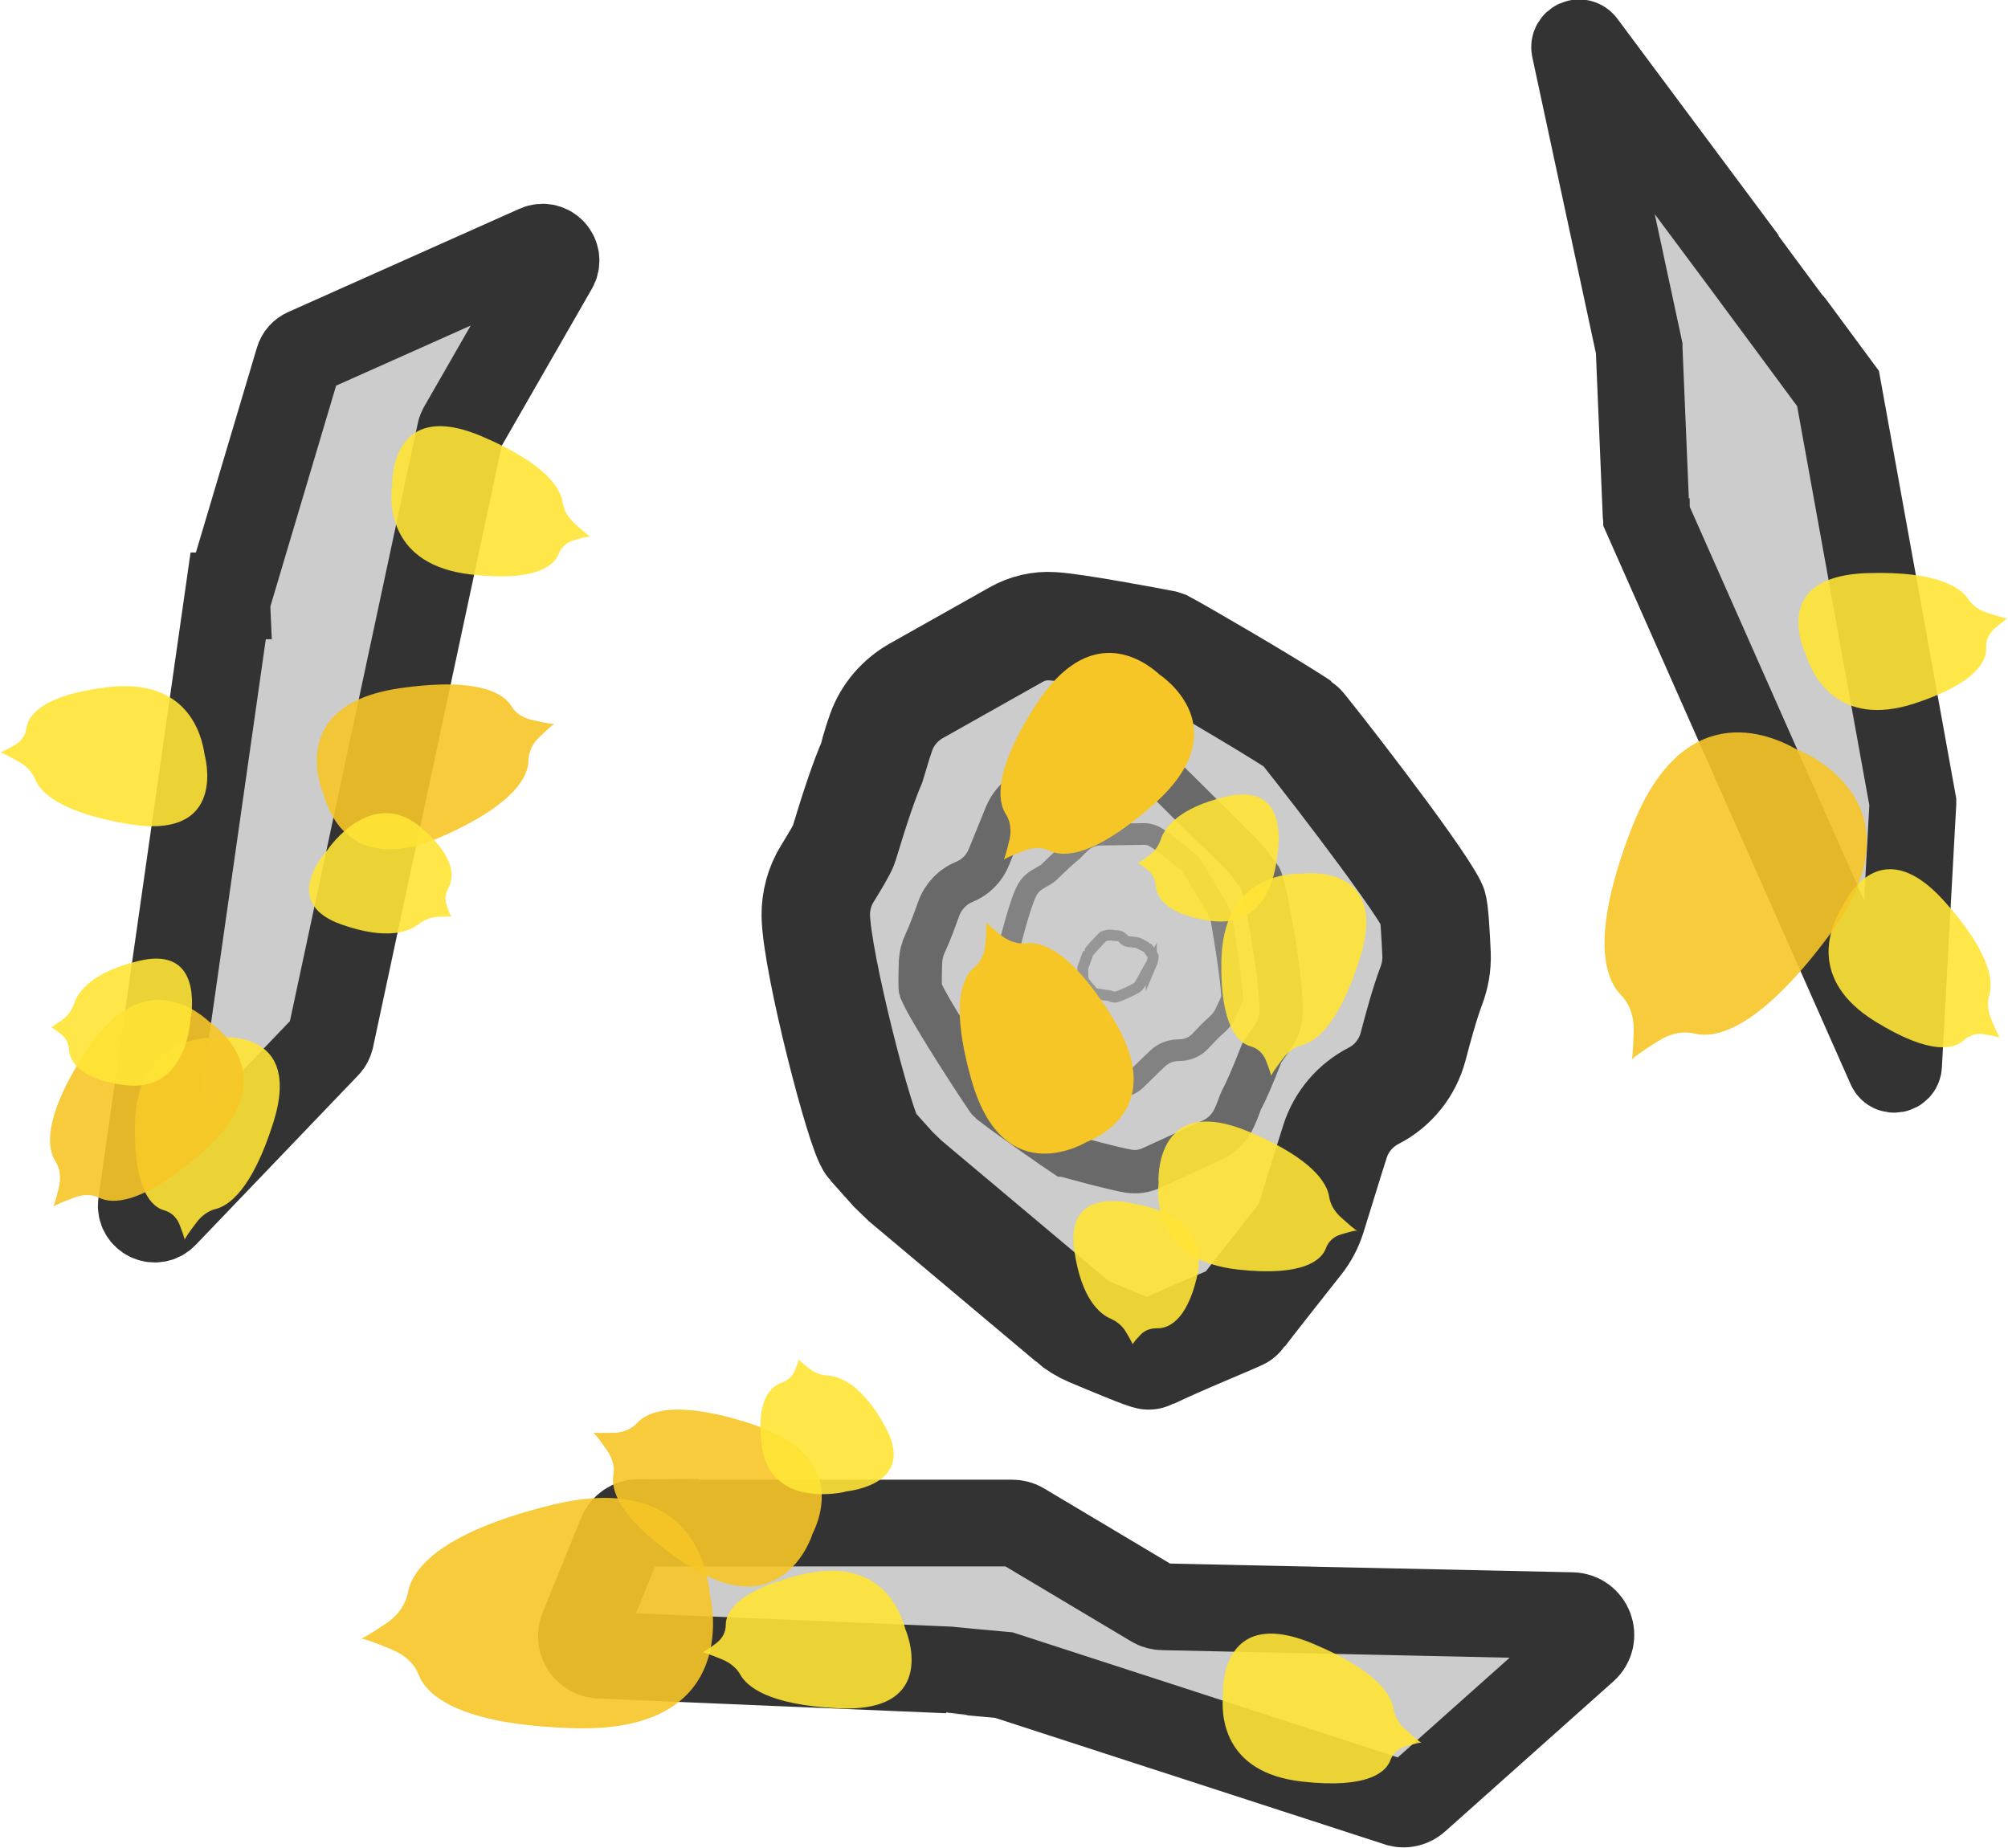 <?xml version="1.0" encoding="UTF-8" standalone="no"?>
<svg
   id="Layer_2"
   data-name="Layer 2"
   viewBox="0 0 112.85 103.869"
   version="1.1"
   sodipodi:docname="birch_tree_fall_residue.svg"
   width="112.85"
   height="103.869"
   inkscape:version="1.3 (0e150ed6c4, 2023-07-21)"
   xmlns:inkscape="http://www.inkscape.org/namespaces/inkscape"
   xmlns:sodipodi="http://sodipodi.sourceforge.net/DTD/sodipodi-0.dtd"
   xmlns="http://www.w3.org/2000/svg"
   xmlns:svg="http://www.w3.org/2000/svg">
  <sodipodi:namedview
     id="namedview28"
     pagecolor="#ffffff"
     bordercolor="#000000"
     borderopacity="0.25"
     inkscape:showpageshadow="2"
     inkscape:pageopacity="0.0"
     inkscape:pagecheckerboard="0"
     inkscape:deskcolor="#d1d1d1"
     inkscape:zoom="3.3894991"
     inkscape:cx="-8.8508652"
     inkscape:cy="15.784043"
     inkscape:window-width="1920"
     inkscape:window-height="1094"
     inkscape:window-x="-11"
     inkscape:window-y="-11"
     inkscape:window-maximized="1"
     inkscape:current-layer="Layer_2" />
  <defs
     id="defs1">
    <style
       id="style1">&#10;      .cls-1, .cls-2 {&#10;        fill: #f6c626;&#10;      }&#10;&#10;      .cls-3 {&#10;        fill: rgba(255, 228, 54, .9);&#10;      }&#10;&#10;      .cls-4 {&#10;        stroke: #696969;&#10;        stroke-width: 2px;&#10;      }&#10;&#10;      .cls-4, .cls-5, .cls-6, .cls-7, .cls-8 {&#10;        fill: #ccc;&#10;      }&#10;&#10;      .cls-4, .cls-6, .cls-7, .cls-8 {&#10;        stroke-miterlimit: 10;&#10;      }&#10;&#10;      .cls-5 {&#10;        stroke-miterlimit: 60.47;&#10;        stroke-width: 5px;&#10;      }&#10;&#10;      .cls-5, .cls-6 {&#10;        stroke: #333;&#10;      }&#10;&#10;      .cls-6 {&#10;        stroke-width: 4px;&#10;      }&#10;&#10;      .cls-7 {&#10;        stroke: #969696;&#10;        stroke-width: .5px;&#10;      }&#10;&#10;      .cls-8 {&#10;        stroke: #828282;&#10;      }&#10;&#10;      .cls-2 {&#10;        opacity: .9;&#10;      }&#10;    </style>
  </defs>
  <g
     id="svg706"
     transform="matrix(1.219,0,0,1.219,0,-0.031)">
    <path
       class="cls-5"
       d="m 49.36,60.89 c 0.27,0.23 0.58,0.42 0.91,0.56 0.88,0.37 2.64,1.11 2.72,1.07 1.32,-0.65 4.17,-1.8 4.21,-1.86 0.2,-0.28 1.9,-2.44 2.67,-3.41 0.27,-0.34 0.47,-0.72 0.6,-1.13 0.27,-0.85 0.72,-2.35 1.08,-3.47 0.29,-0.91 0.93,-1.66 1.78,-2.1 v 0 c 0.9,-0.46 1.56,-1.29 1.82,-2.27 0.23,-0.88 0.52,-1.95 0.83,-2.78 0.18,-0.47 0.27,-0.97 0.25,-1.48 C 66.19,43.1 66.12,41.93 66.04,41.79 65.27,40.23 60.06,33.56 59.93,33.47 58.35,32.42 54.16,30 53.7,29.76 53.67,29.75 53.65,29.74 53.62,29.73 53.06,29.62 49.5,28.95 48.51,28.9 47.93,28.86 47.35,29 46.84,29.29 l -4.6,2.59 c -0.74,0.42 -1.32,1.09 -1.61,1.89 -0.24,0.67 -0.4,1.32 -0.43,1.4 -0.35,0.81 -0.76,2.01 -1.3,3.8 -0.06,0.19 -0.43,0.81 -0.77,1.36 -0.34,0.55 -0.53,1.24 -0.52,1.91 0.04,2.18 2.07,10.03 2.55,10.56 l 1.02,1.14 0.56,0.54 7.63,6.41 z"
       id="path1" />
    <path
       class="cls-4"
       d="m 53.11,35.34 c -0.15,-0.15 -0.32,-0.27 -0.5,-0.37 -0.5,-0.26 -1.49,-0.78 -1.54,-0.76 -0.8,0.31 -2.52,0.85 -2.55,0.88 -0.13,0.16 -1.23,1.33 -1.72,1.86 -0.17,0.18 -0.31,0.4 -0.41,0.63 -0.2,0.48 -0.54,1.34 -0.8,1.97 -0.21,0.52 -0.62,0.93 -1.14,1.14 v 0 c -0.55,0.23 -0.97,0.68 -1.17,1.23 -0.18,0.5 -0.4,1.11 -0.62,1.58 -0.13,0.27 -0.2,0.55 -0.22,0.85 -0.02,0.54 -0.03,1.23 0,1.31 0.37,0.95 3.09,5.09 3.17,5.15 0.87,0.69 3.2,2.3 3.46,2.47 0.01,0 0.03,0.02 0.05,0.02 0.32,0.09 2.37,0.65 2.94,0.73 0.34,0.05 0.68,0 1,-0.14 l 2.81,-1.29 c 0.45,-0.21 0.82,-0.57 1.03,-1.03 0.18,-0.38 0.29,-0.75 0.32,-0.8 0.25,-0.46 0.54,-1.14 0.94,-2.16 0.04,-0.11 0.29,-0.45 0.51,-0.76 0.22,-0.31 0.37,-0.7 0.39,-1.09 0.08,-1.27 -0.72,-5.95 -0.98,-6.29 l -0.54,-0.71 -0.3,-0.34 -4.14,-4.11 z"
       id="path2" />
    <path
       class="cls-8"
       d="m 47.87,49.37 c 0.05,0.13 0.12,0.24 0.2,0.35 0.22,0.28 0.67,0.84 0.71,0.84 0.55,0.02 1.7,0.15 1.72,0.14 0.12,-0.06 1.06,-0.46 1.49,-0.65 0.15,-0.06 0.28,-0.15 0.4,-0.27 0.24,-0.23 0.66,-0.65 0.98,-0.95 0.26,-0.25 0.61,-0.38 0.96,-0.38 v 0 c 0.38,0 0.75,-0.14 1.01,-0.42 0.23,-0.25 0.52,-0.55 0.77,-0.77 0.14,-0.12 0.26,-0.27 0.35,-0.44 0.15,-0.31 0.34,-0.71 0.34,-0.77 0.03,-0.65 -0.5,-3.79 -0.53,-3.85 -0.33,-0.63 -1.28,-2.18 -1.39,-2.34 0,0 -0.01,-0.02 -0.02,-0.02 -0.16,-0.14 -1.22,-1 -1.54,-1.19 -0.19,-0.12 -0.4,-0.18 -0.62,-0.17 l -1.98,0.03 c -0.32,0 -0.63,0.12 -0.87,0.34 -0.2,0.18 -0.37,0.36 -0.4,0.39 -0.26,0.21 -0.61,0.53 -1.11,1.02 -0.05,0.05 -0.29,0.19 -0.5,0.31 -0.21,0.12 -0.4,0.31 -0.51,0.54 -0.38,0.73 -1.12,3.69 -1.05,3.95 l 0.13,0.56 0.09,0.28 1.37,3.49 z"
       id="path3" />
    <path
       class="cls-7"
       d="m 53.08,44.49 c 0,0 0.03,-0.07 0.04,-0.1 0.02,-0.09 0.06,-0.28 0.05,-0.29 -0.09,-0.12 -0.26,-0.38 -0.27,-0.38 -0.03,-0.01 -0.28,-0.14 -0.39,-0.2 -0.04,-0.02 -0.08,-0.03 -0.12,-0.04 -0.09,-0.01 -0.25,-0.03 -0.36,-0.04 -0.1,-0.01 -0.18,-0.06 -0.24,-0.13 v 0 c -0.06,-0.08 -0.16,-0.13 -0.26,-0.14 -0.09,0 -0.2,-0.01 -0.29,-0.03 -0.05,0 -0.1,0 -0.15,0 -0.09,0.02 -0.2,0.05 -0.22,0.06 -0.14,0.11 -0.7,0.75 -0.7,0.76 -0.07,0.18 -0.23,0.64 -0.25,0.69 0,0 0,0 0,0 0,0.06 0,0.42 0.02,0.52 0,0.06 0.03,0.11 0.07,0.16 l 0.34,0.4 c 0.06,0.07 0.13,0.11 0.22,0.12 0.07,0.01 0.14,0.01 0.15,0.02 0.09,0.02 0.21,0.04 0.4,0.06 0.02,0 0.09,0.03 0.15,0.05 0.06,0.02 0.13,0.03 0.2,0.01 0.21,-0.05 0.95,-0.4 0.99,-0.46 l 0.09,-0.12 0.04,-0.07 0.49,-0.88 z"
       id="path4" />
    <path
       class="cls-6"
       d="m 10.52,27.5 -4,28.03 c -0.08,0.59 0.64,0.95 1.06,0.51 l 7.5,-7.83 c 0.08,-0.08 0.13,-0.19 0.16,-0.3 l 5.98,-27.96 c 0.01,-0.06 0.04,-0.12 0.07,-0.18 l 4.26,-7.42 c 0.3,-0.52 -0.24,-1.12 -0.79,-0.87 L 14.1,16.24 c -0.16,0.07 -0.29,0.21 -0.34,0.39 l -3.21,10.78 c 0,0 -0.02,0.06 -0.02,0.09 z"
       id="path5" />
    <path
       class="cls-6"
       d="m 75.91,23.83 11.24,25.38 c 0.08,0.19 0.37,0.14 0.38,-0.07 l 0.66,-12.07 c 0,0 0,-0.03 0,-0.05 L 84.74,17.94 c 0,0 -4.32,-5.85 -4.34,-5.87 L 72.96,2.08 C 72.83,1.91 72.56,2.03 72.6,2.24 l 2.97,13.83 c 0,0 0,0.02 0,0.03 l 0.32,7.65 c 0,0 0,0.05 0.02,0.07 z"
       id="path6" />
    <path
       class="cls-6"
       d="m 29.45,70.25 h 17.21 c 0.16,0 0.32,0.04 0.45,0.12 l 6.07,3.62 c 0.13,0.08 0.28,0.12 0.43,0.12 l 18.87,0.41 c 0.8,0.02 1.17,1.01 0.57,1.54 l -7.76,6.92 c -0.21,0.19 -0.51,0.27 -0.78,0.2 L 46.28,77.26 c 0,0 -2.55,-0.23 -2.58,-0.24 L 27.57,76.34 C 27,76.26 26.65,75.67 26.87,75.13 l 1.77,-4.36 c 0.13,-0.33 0.46,-0.55 0.82,-0.55 z"
       id="path7" />
  </g>
  <g
     id="Layer_2-2"
     data-name="Layer 2"
     transform="matrix(1.219,0,0,1.219,0,-0.031)">
    <path
       class="cls-3"
       d="m 9.91,47.87 v 0 c 0,0 4.11,-0.58 2.69,3.92 -0.99,3.13 -2.08,3.84 -2.66,3.98 -0.33,0.08 -0.65,0.31 -0.88,0.62 -0.19,0.25 -0.39,0.52 -0.49,0.69 -0.02,0.03 -0.04,0.07 -0.06,0.11 0,-0.03 0,-0.06 -0.02,-0.09 C 8.45,56.94 8.36,56.7 8.27,56.47 8.14,56.15 7.89,55.92 7.57,55.83 7.02,55.68 6.16,54.94 6.22,51.87 c 0.08,-3.71 2.76,-4.01 3.69,-4 z"
       id="path8" />
    <path
       class="cls-2"
       d="m 9.61,47.11 v 0 c 0,0 3.82,2.43 -0.26,6.02 -2.83,2.49 -4.2,2.41 -4.78,2.12 C 4.24,55.09 3.82,55.09 3.43,55.24 3.11,55.36 2.78,55.49 2.58,55.59 2.54,55.61 2.5,55.63 2.46,55.66 2.48,55.62 2.49,55.59 2.5,55.55 2.57,55.35 2.65,55.04 2.72,54.74 2.82,54.31 2.76,53.89 2.55,53.56 2.19,53 1.94,51.61 3.96,48.49 6.4,44.74 8.84,46.41 9.62,47.11 Z"
       id="path9" />
    <path
       class="cls-3"
       d="m 8.79,46.89 v 0 c 0,0 -0.07,3.59 -3.1,3.16 C 3.58,49.76 3.21,48.9 3.18,48.41 3.16,48.12 3.03,47.89 2.84,47.73 2.69,47.61 2.52,47.48 2.41,47.42 2.39,47.41 2.36,47.4 2.34,47.39 c 0.02,0 0.04,-0.02 0.07,-0.03 0.12,-0.07 0.3,-0.2 0.47,-0.32 0.25,-0.18 0.44,-0.45 0.54,-0.75 0.17,-0.52 0.8,-1.44 2.98,-1.96 2.62,-0.63 2.52,1.72 2.41,2.57 z"
       id="path10" />
    <path
       class="cls-3"
       d="m 9.43,34.81 v 0 c 0,0 1.15,3.99 -3.51,3.21 C 2.68,37.48 1.83,36.5 1.61,35.94 1.48,35.62 1.21,35.34 0.87,35.15 0.6,35 0.31,34.84 0.12,34.76 0.08,34.74 0.04,34.73 0,34.72 c 0.03,0 0.06,-0.02 0.09,-0.03 0.15,-0.07 0.38,-0.19 0.59,-0.31 0.3,-0.17 0.49,-0.45 0.54,-0.78 0.08,-0.57 0.68,-1.52 3.73,-1.89 3.68,-0.44 4.35,2.17 4.48,3.1 z"
       id="path11" />
    <path
       class="cls-2"
       d="m 14.92,36.66 v 0 c 0,0 -1.87,-4.12 3.5,-4.9 3.73,-0.54 4.84,0.28 5.16,0.83 0.19,0.32 0.54,0.54 0.95,0.63 0.33,0.08 0.68,0.15 0.9,0.18 0.04,0 0.09,0 0.14,0 -0.03,0.02 -0.07,0.04 -0.09,0.06 -0.17,0.13 -0.4,0.35 -0.62,0.56 -0.32,0.3 -0.49,0.69 -0.5,1.08 0,0.67 -0.55,1.97 -3.95,3.48 -4.09,1.81 -5.22,-0.92 -5.49,-1.93 z"
       id="path12" />
    <path
       class="cls-3"
       d="m 15.13,39.17 v 0 c 0,0 2.02,-2.97 4.33,-0.95 1.61,1.4 1.45,2.32 1.21,2.75 -0.14,0.25 -0.16,0.52 -0.09,0.75 0.06,0.19 0.13,0.38 0.19,0.5 0.01,0.02 0.03,0.04 0.04,0.07 -0.02,0 -0.05,0 -0.07,0 -0.14,0 -0.36,0 -0.57,0.01 -0.3,0.01 -0.61,0.14 -0.86,0.33 -0.43,0.34 -1.45,0.77 -3.57,0.02 -2.55,-0.9 -1.18,-2.82 -0.62,-3.46 z"
       id="path13" />
    <path
       class="cls-3"
       d="m 53.41,54.52 v 0 c 0,0 -0.2,-4.14 4.15,-2.32 3.03,1.27 3.63,2.42 3.72,3.01 0.05,0.34 0.25,0.68 0.54,0.94 0.23,0.21 0.48,0.43 0.64,0.55 0.03,0.02 0.07,0.05 0.11,0.07 -0.03,0 -0.06,0 -0.09,0 -0.17,0.03 -0.41,0.1 -0.65,0.17 -0.34,0.1 -0.59,0.33 -0.7,0.64 -0.2,0.53 -1.01,1.32 -4.07,0.98 -3.68,-0.41 -3.74,-3.11 -3.64,-4.04 z"
       id="path14" />
    <path
       class="cls-3"
       d="m 52.32,55.54 v 0 c 0,0 3.56,0.4 2.86,3.38 -0.49,2.07 -1.37,2.37 -1.86,2.35 -0.29,0 -0.54,0.1 -0.71,0.27 -0.14,0.14 -0.28,0.3 -0.35,0.4 -0.01,0.02 -0.03,0.04 -0.04,0.07 0,-0.02 -0.02,-0.05 -0.03,-0.07 -0.06,-0.13 -0.17,-0.32 -0.28,-0.5 -0.15,-0.26 -0.4,-0.48 -0.7,-0.61 -0.51,-0.22 -1.36,-0.92 -1.68,-3.14 -0.39,-2.67 1.94,-2.36 2.78,-2.16 z"
       id="path15" />
    <path
       class="cls-1"
       d="m 53.43,31.11 v 0 c 0,0 3.82,2.43 -0.26,6.02 -2.83,2.49 -4.2,2.41 -4.78,2.12 -0.33,-0.16 -0.75,-0.16 -1.14,-0.01 -0.32,0.12 -0.65,0.25 -0.85,0.35 -0.04,0.02 -0.08,0.04 -0.12,0.07 0.02,-0.04 0.03,-0.07 0.04,-0.11 0.07,-0.2 0.15,-0.51 0.22,-0.81 0.1,-0.43 0.04,-0.85 -0.17,-1.18 -0.36,-0.56 -0.61,-1.95 1.41,-5.07 2.44,-3.75 4.88,-2.08 5.66,-1.38 z"
       id="path16" />
    <path
       class="cls-3"
       d="m 60,40.31 v 0 c 0,0 4.11,-0.58 2.69,3.92 -0.99,3.13 -2.08,3.84 -2.66,3.98 -0.33,0.08 -0.65,0.31 -0.88,0.62 -0.19,0.25 -0.39,0.52 -0.49,0.69 -0.02,0.03 -0.04,0.07 -0.06,0.11 0,-0.03 0,-0.06 -0.02,-0.09 -0.04,-0.16 -0.13,-0.4 -0.22,-0.63 -0.13,-0.32 -0.38,-0.55 -0.7,-0.64 -0.55,-0.15 -1.41,-0.89 -1.35,-3.96 0.08,-3.71 2.76,-4.01 3.69,-4 z"
       id="path17" />
    <path
       class="cls-1"
       d="m 50.13,52.66 v 0 c 0,0 -3.83,2.41 -5.33,-2.8 -1.04,-3.62 -0.38,-4.83 0.12,-5.23 0.29,-0.23 0.46,-0.61 0.5,-1.02 0.03,-0.34 0.06,-0.7 0.05,-0.92 0,-0.04 0,-0.09 -0.01,-0.14 0.03,0.03 0.05,0.06 0.08,0.08 0.15,0.15 0.4,0.35 0.64,0.54 0.35,0.27 0.75,0.39 1.14,0.35 0.66,-0.09 2.03,0.28 3.98,3.44 2.35,3.81 -0.2,5.3 -1.17,5.71 z"
       id="path18" />
    <path
       class="cls-3"
       d="m 58.89,39.32 v 0 c 0,0 -0.07,3.59 -3.1,3.16 -2.11,-0.29 -2.48,-1.15 -2.51,-1.64 -0.02,-0.29 -0.15,-0.52 -0.34,-0.68 -0.15,-0.12 -0.32,-0.25 -0.43,-0.31 -0.02,-0.01 -0.05,-0.02 -0.07,-0.03 0.02,0 0.04,-0.02 0.07,-0.03 0.12,-0.07 0.3,-0.2 0.47,-0.32 0.25,-0.18 0.44,-0.45 0.54,-0.75 0.17,-0.52 0.8,-1.44 2.98,-1.96 2.62,-0.63 2.52,1.72 2.41,2.57 z"
       id="path19" />
    <path
       class="cls-3"
       d="m 83.29,30.28 v 0 c 0,0 -1.9,-3.69 2.82,-3.83 3.28,-0.1 4.31,0.7 4.63,1.2 0.19,0.29 0.51,0.51 0.88,0.63 0.3,0.1 0.61,0.19 0.81,0.24 0.04,0 0.08,0.02 0.12,0.02 -0.03,0.01 -0.06,0.03 -0.08,0.05 -0.14,0.1 -0.34,0.26 -0.52,0.42 -0.26,0.23 -0.4,0.54 -0.38,0.87 0.03,0.57 -0.37,1.62 -3.3,2.58 -3.52,1.15 -4.69,-1.28 -4.99,-2.17 z"
       id="path20" />
    <path
       class="cls-3"
       d="m 84.91,41.9 v 0 c 0,0 1.59,-3.83 4.74,-0.31 2.19,2.44 2.24,3.75 2.06,4.32 -0.1,0.33 -0.06,0.72 0.08,1.08 0.12,0.29 0.25,0.59 0.34,0.77 0.02,0.04 0.04,0.07 0.07,0.11 -0.03,-0.01 -0.06,-0.02 -0.09,-0.03 -0.16,-0.04 -0.41,-0.09 -0.65,-0.13 -0.35,-0.05 -0.67,0.05 -0.91,0.27 -0.41,0.39 -1.48,0.76 -4.1,-0.86 C 83.3,45.17 84.41,42.71 84.9,41.9 Z"
       id="path21" />
    <path
       class="cls-2"
       d="m 82.85,34.58 v 0 c 0,0 6.16,2.32 1.43,8.64 -3.28,4.39 -5.26,4.69 -6.16,4.46 -0.52,-0.13 -1.11,0 -1.63,0.32 -0.42,0.26 -0.86,0.55 -1.11,0.75 -0.05,0.04 -0.1,0.08 -0.15,0.14 0.01,-0.06 0.02,-0.11 0.03,-0.16 0.03,-0.31 0.05,-0.77 0.06,-1.22 0.01,-0.64 -0.2,-1.22 -0.6,-1.62 -0.68,-0.7 -1.46,-2.59 0.49,-7.64 2.34,-6.07 6.32,-4.43 7.64,-3.66 z"
       id="path22" />
    <path
       class="cls-2"
       d="m 32.73,73.56 v 0 c 0,0 1.65,6.37 -6.24,6.15 -5.48,-0.15 -6.86,-1.6 -7.19,-2.47 -0.19,-0.5 -0.64,-0.91 -1.2,-1.14 -0.45,-0.19 -0.94,-0.39 -1.25,-0.48 -0.06,-0.02 -0.13,-0.03 -0.2,-0.04 0.05,-0.02 0.1,-0.04 0.15,-0.07 0.27,-0.15 0.66,-0.4 1.03,-0.65 0.53,-0.36 0.88,-0.87 0.98,-1.42 0.18,-0.96 1.28,-2.69 6.52,-4 6.31,-1.58 7.26,2.61 7.4,4.13 z"
       id="path23" />
    <path
       class="cls-3"
       d="m 41.76,75.19 v 0 c 0,0 1.62,3.82 -3.1,3.6 -3.28,-0.15 -4.24,-1.03 -4.53,-1.55 -0.16,-0.3 -0.47,-0.55 -0.83,-0.7 -0.29,-0.12 -0.6,-0.24 -0.79,-0.3 -0.04,-0.01 -0.08,-0.02 -0.12,-0.03 0.03,-0.01 0.06,-0.02 0.08,-0.04 0.15,-0.08 0.35,-0.23 0.55,-0.38 0.28,-0.21 0.44,-0.51 0.44,-0.84 0,-0.57 0.49,-1.59 3.48,-2.32 3.6,-0.88 4.58,1.64 4.81,2.55 z"
       id="path24" />
    <path
       class="cls-2"
       d="m 37.44,70.81 v 0 c 0,0 -1.38,4.31 -5.88,1.29 -3.13,-2.1 -3.4,-3.45 -3.28,-4.07 0.07,-0.36 -0.04,-0.76 -0.28,-1.11 -0.19,-0.28 -0.4,-0.57 -0.55,-0.74 -0.03,-0.03 -0.06,-0.07 -0.1,-0.1 0.04,0 0.08,0.01 0.11,0.01 0.21,0.01 0.53,0 0.84,0 0.44,-0.01 0.83,-0.18 1.09,-0.47 0.45,-0.49 1.73,-1.09 5.26,0.06 4.25,1.39 3.26,4.18 2.79,5.11 z"
       id="path25" />
    <path
       class="cls-3"
       d="m 38.96,68.81 v 0 c 0,0 -3.48,0.85 -3.85,-2.19 -0.26,-2.11 0.47,-2.69 0.94,-2.85 0.27,-0.09 0.47,-0.28 0.57,-0.5 0.08,-0.18 0.16,-0.37 0.19,-0.5 0,-0.02 0.01,-0.05 0.01,-0.08 0.02,0.02 0.03,0.04 0.05,0.06 0.1,0.1 0.27,0.24 0.43,0.37 0.23,0.19 0.54,0.31 0.86,0.33 0.55,0.03 1.59,0.4 2.66,2.37 1.29,2.37 -1.02,2.88 -1.86,2.98 z"
       id="path26" />
    <path
       class="cls-3"
       d="m 56.38,78.13 v 0 c 0,0 -0.2,-4.14 4.15,-2.32 3.03,1.27 3.63,2.42 3.72,3.01 0.05,0.34 0.25,0.68 0.54,0.94 0.23,0.21 0.48,0.43 0.64,0.55 0.03,0.02 0.07,0.05 0.11,0.07 -0.03,0 -0.06,0 -0.09,0 -0.17,0.03 -0.41,0.1 -0.65,0.17 -0.34,0.1 -0.59,0.33 -0.7,0.64 -0.2,0.53 -1.01,1.32 -4.07,0.98 -3.68,-0.41 -3.74,-3.11 -3.64,-4.04 z"
       id="path27" />
    <path
       class="cls-3"
       d="m 18.08,22.44 v 0 c 0,0 -0.17,-4.15 4.17,-2.28 3.02,1.29 3.61,2.45 3.69,3.04 0.05,0.34 0.25,0.68 0.53,0.94 0.23,0.21 0.47,0.43 0.64,0.56 0.03,0.02 0.07,0.05 0.1,0.07 -0.03,0 -0.06,0 -0.09,0 -0.17,0.03 -0.41,0.09 -0.65,0.16 -0.34,0.1 -0.59,0.32 -0.71,0.63 -0.21,0.53 -1.02,1.31 -4.08,0.95 C 18,26.07 17.97,23.37 18.07,22.44 Z"
       id="path28" />
  </g>
</svg>

